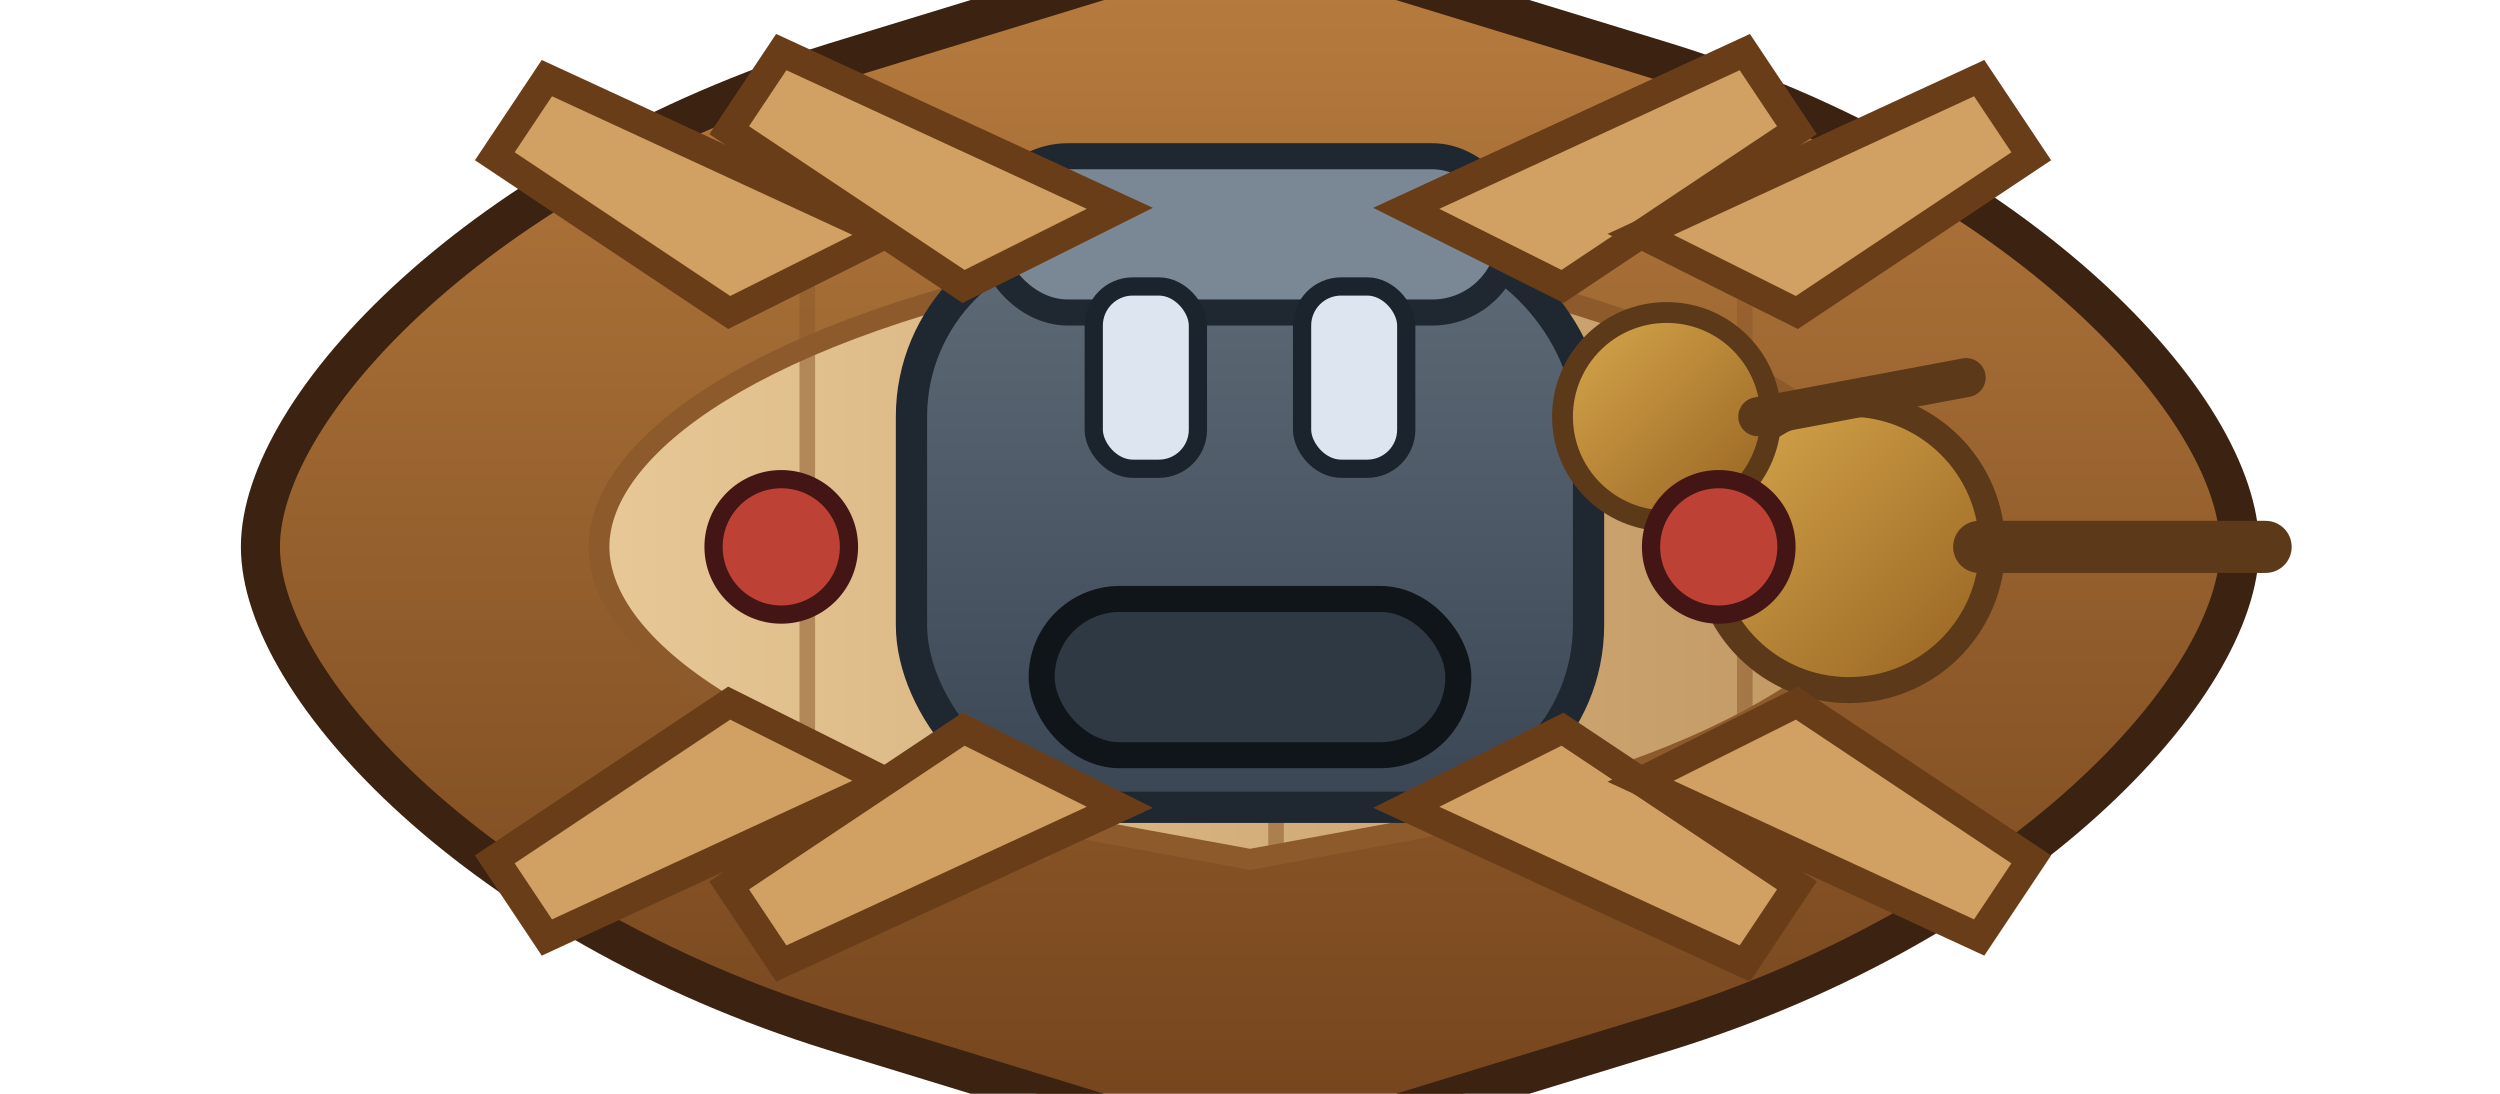 <svg xmlns="http://www.w3.org/2000/svg" viewBox="0 0 192 84">
  <defs>
    <linearGradient id="goryeo-cannon2-hull" x1="0" y1="0" x2="0" y2="1">
      <stop offset="0" stop-color="#b87d3f"/>
      <stop offset="1" stop-color="#73431c"/>
    </linearGradient>
    <linearGradient id="goryeo-cannon2-deck" x1="0" y1="0" x2="1" y2="0">
      <stop offset="0" stop-color="#e7c896"/>
      <stop offset="1" stop-color="#c09661"/>
    </linearGradient>
    <linearGradient id="goryeo-cannon2-casemate" x1="0" y1="0" x2="0" y2="1">
      <stop offset="0" stop-color="#5f6b77"/>
      <stop offset="1" stop-color="#3a4654"/>
    </linearGradient>
    <linearGradient id="goryeo-cannon2-bronze" x1="0" y1="0" x2="1" y2="1">
      <stop offset="0" stop-color="#d9a94d"/>
      <stop offset="1" stop-color="#946120"/>
    </linearGradient>
  </defs>
  <path d="M20 42c0-10.8 17-28.8 44-37.2l32-9.8 32 9.8c27 8.4 44 26.4 44 37.2s-17 28.8-44 37.2l-32 9.8-32-9.8C37 70.8 20 52.8 20 42z" fill="url(#goryeo-cannon2-hull)" stroke="#3c2211" stroke-width="3"/>
  <path d="M46 42c0-7.6 12-16.8 38-21.8l12-2.2 12 2.2c26 5 38 14.2 38 21.8s-12 16.8-38 21.8l-12 2.2-12-2.2c-26-5-38-14.2-38-21.8z" fill="url(#goryeo-cannon2-deck)" stroke="#8d5a2b" stroke-width="1.6"/>
  <g stroke="#8d5a2b" stroke-width="1.2" opacity="0.55">
    <line x1="62" y1="20" x2="62" y2="64"/>
    <line x1="80" y1="18" x2="80" y2="66"/>
    <line x1="98" y1="18" x2="98" y2="66"/>
    <line x1="116" y1="18" x2="116" y2="66"/>
    <line x1="134" y1="20" x2="134" y2="64"/>
  </g>
  <!-- double casemate -->
  <g transform="translate(96 28)">
    <rect x="-26" y="-10" width="52" height="44" rx="14" fill="url(#goryeo-cannon2-casemate)" stroke="#1f2730" stroke-width="2.4"/>
    <rect x="-20" y="-16" width="40" height="12" rx="6" fill="#7a8794" stroke="#1f2730" stroke-width="2"/>
    <rect x="-16" y="18" width="32" height="12" rx="6" fill="#2f3944" stroke="#10151a" stroke-width="2"/>
    <g fill="#dce5f0" stroke="#1b242c" stroke-width="1.4">
      <rect x="-12" y="-6" width="8" height="14" rx="3"/>
      <rect x="4" y="-6" width="8" height="14" rx="3"/>
    </g>
  </g>
  <!-- artillery -->
  <g>
    <circle cx="142" cy="42" r="11" fill="url(#goryeo-cannon2-bronze)" stroke="#5c3918" stroke-width="2"/>
    <circle cx="128" cy="32" r="8" fill="url(#goryeo-cannon2-bronze)" stroke="#5c3918" stroke-width="1.6"/>
    <path d="M152 42h22" stroke="#5c3918" stroke-width="4" stroke-linecap="round"/>
    <path d="M135 32l16-3" stroke="#5c3918" stroke-width="3" stroke-linecap="round"/>
  </g>
  <!-- shields -->
  <g fill="#be4136" stroke="#431514" stroke-width="1.4">
    <circle cx="60" cy="42" r="5.2"/>
    <circle cx="132" cy="42" r="5.2"/>
  </g>
  <!-- oars -->
  <g fill="#d1a164" stroke="#6a3d19" stroke-width="2.2">
    <path d="M56 24l-18 -12 4 -6 26 12z"/>
    <path d="M74 22l-18 -12 4 -6 26 12z"/>
    <path d="M120 22l18 -12-4 -6-26 12z"/>
    <path d="M138 24l18 -12-4 -6-26 12z"/>
    <path d="M56 54l-18 12 4 6 26-12z"/>
    <path d="M74 56l-18 12 4 6 26-12z"/>
    <path d="M120 56l18 12-4 6-26-12z"/>
    <path d="M138 54l18 12-4 6-26-12z"/>
  </g>
</svg>
